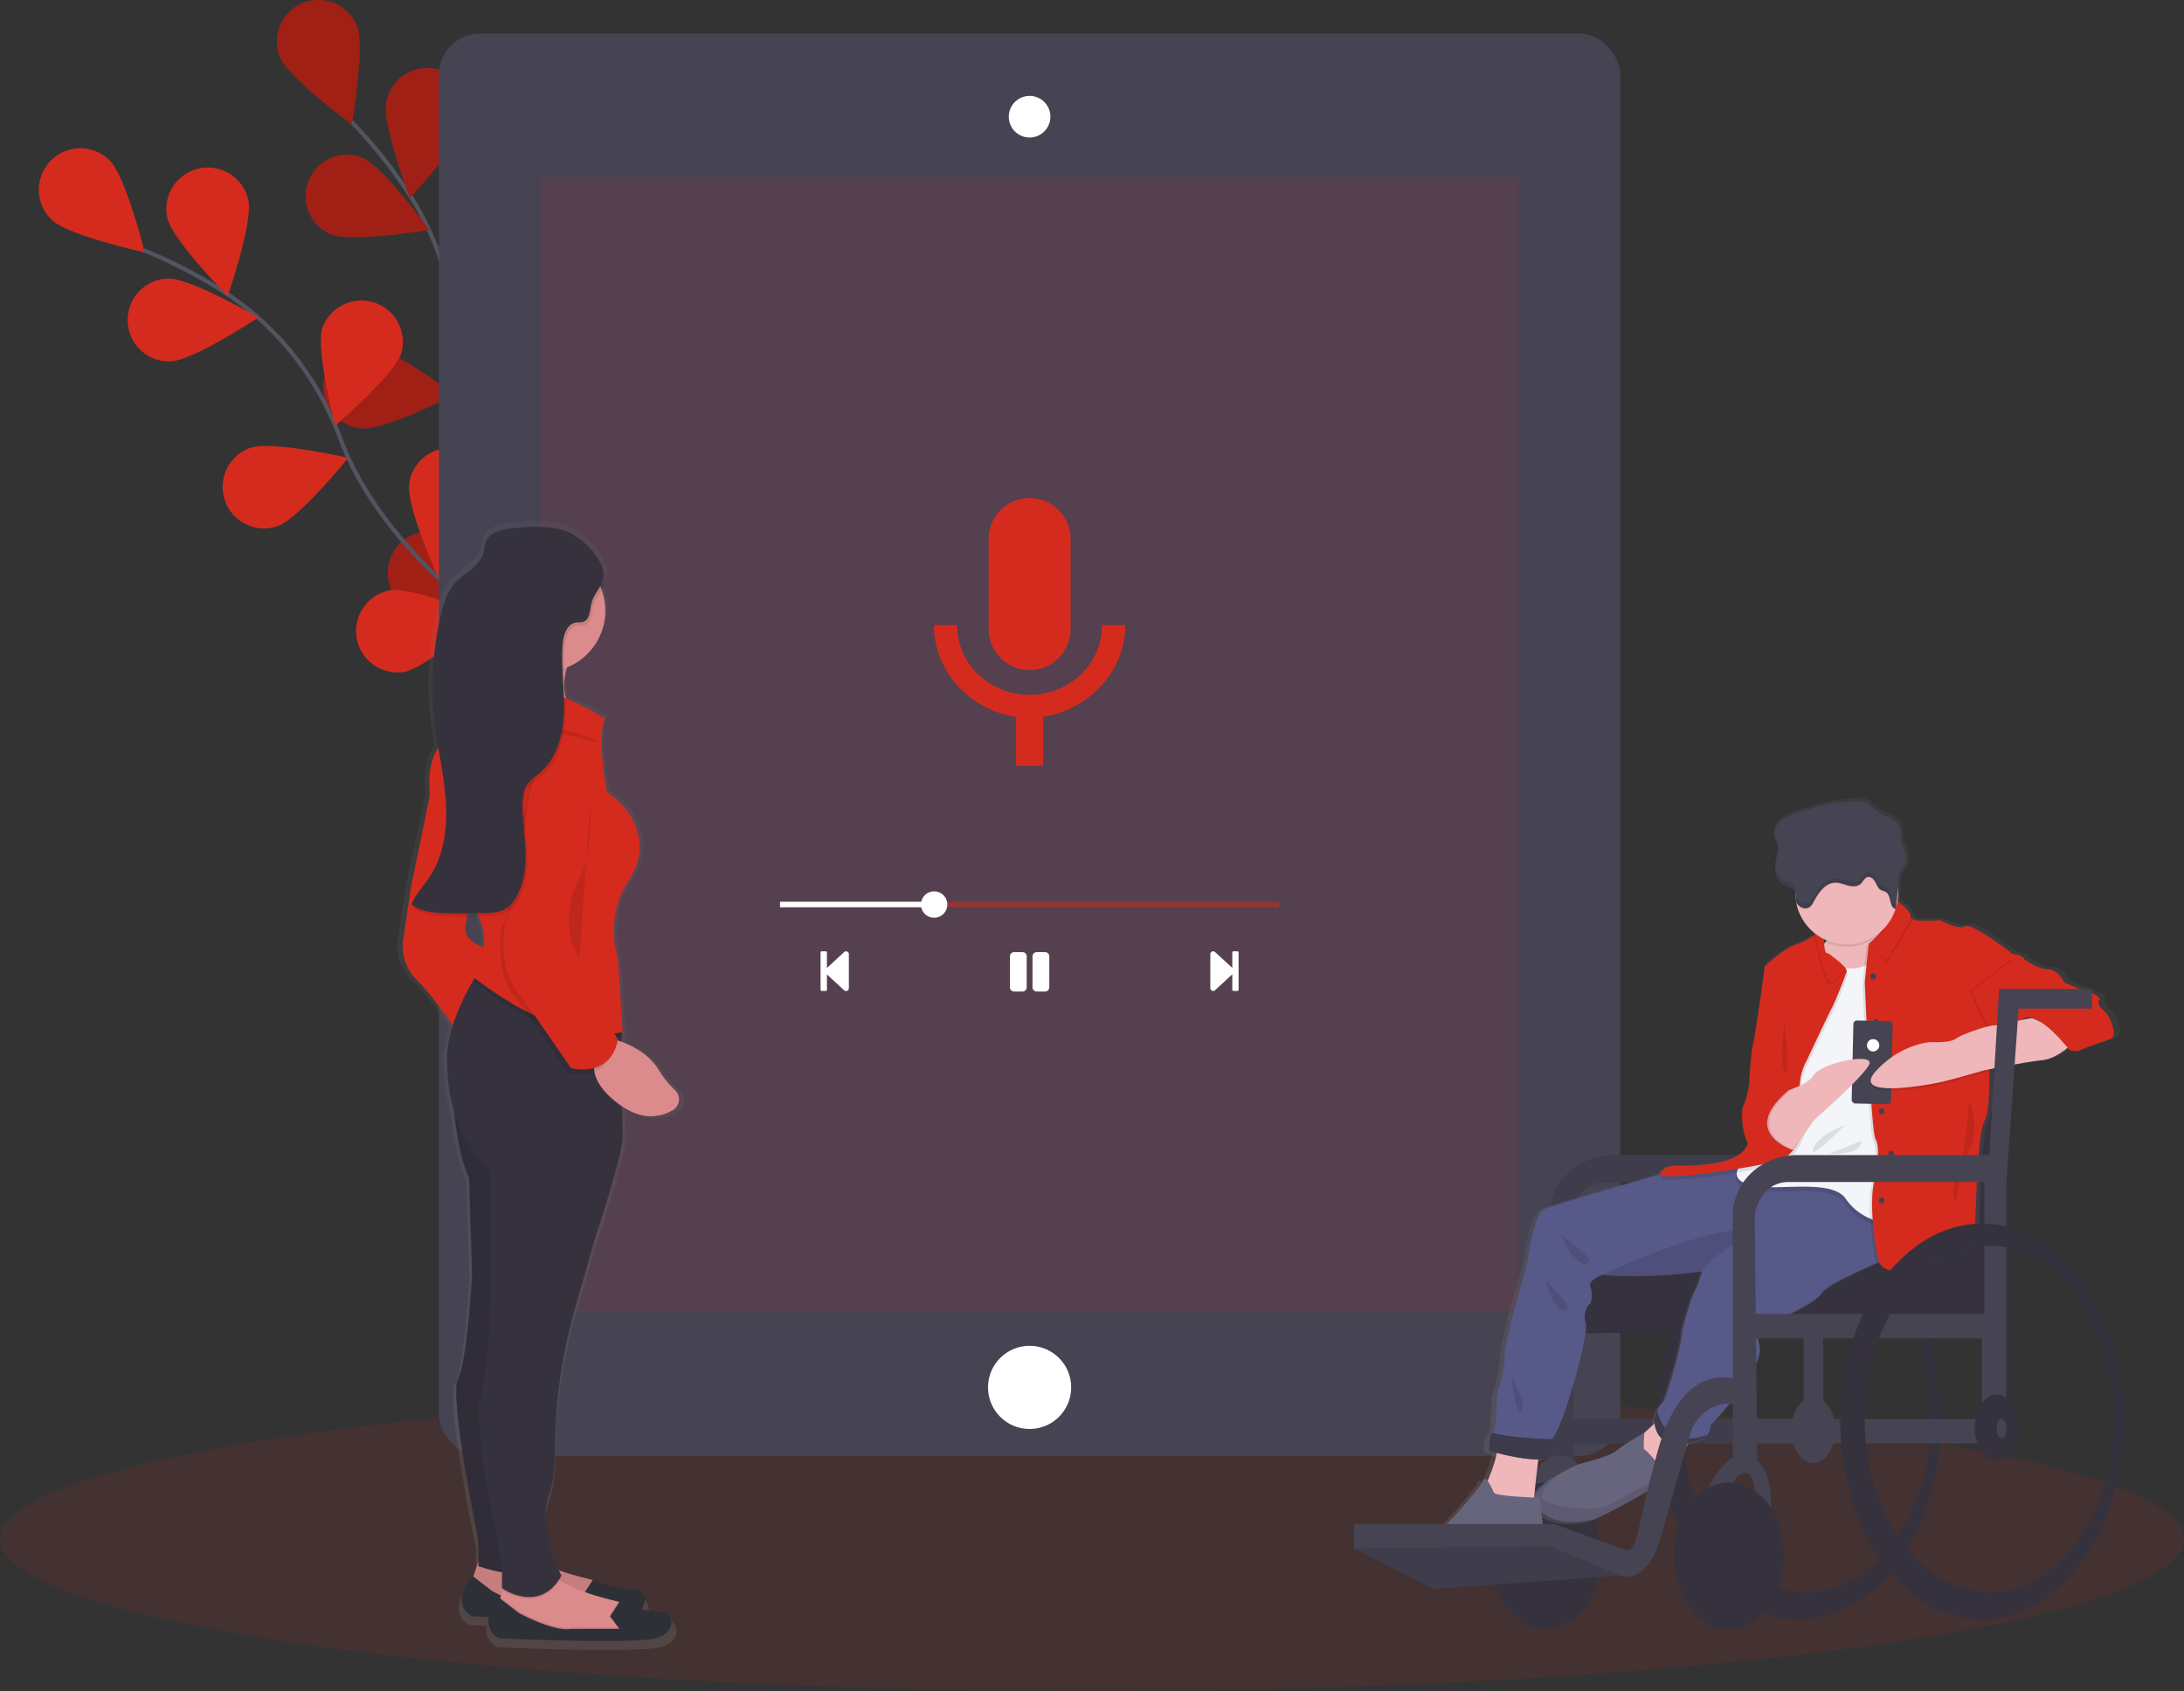 <svg id="f5012172-b9a8-4d42-a752-bbc4e1a5f10b" data-name="Layer 1" xmlns="http://www.w3.org/2000/svg" xmlns:xlink="http://www.w3.org/1999/xlink" width="1050" height="813.13" viewBox="0 0 1050 813.13"><rect x="0" y="0" width="1050" height="813.13" fill="#333333" stroke="none"/><defs><linearGradient id="ee7ff6c2-6d58-42a9-a622-110c5ec5bcab" x1="-1493.92" y1="802.7" x2="-1493.92" y2="426.99" gradientTransform="matrix(-1, 0, 0, 1, -573.82, 0)" gradientUnits="userSpaceOnUse"><stop offset="0" stop-color="gray" stop-opacity="0.25"/><stop offset="0.54" stop-color="gray" stop-opacity="0.12"/><stop offset="1" stop-color="gray" stop-opacity="0.1"/></linearGradient><linearGradient id="a3ee91f6-e93b-4ca2-baa5-c12ff4583bd6" x1="2327.03" y1="836.86" x2="2327.03" y2="294" gradientTransform="translate(-1992)" xlink:href="#ee7ff6c2-6d58-42a9-a622-110c5ec5bcab"/></defs><title>podcast audience</title><g id="b573ecc7-29c8-4b12-9921-26ee787de98d" data-name="flowers"><path d="M347.3,369.38s-58-73.46-53.51-146.5c1.89-30.65-5.66-61.18-22.53-86.84A237.94,237.94,0,0,0,244,102" transform="translate(-75 -43.44)" fill="none" stroke="#535461" stroke-miterlimit="10" stroke-width="2"/><path d="M246.57,55.94c4.1,10.21-2.49,47.25-2.49,47.25S213.69,81,209.59,70.8a19.93,19.93,0,0,1,37-14.86Z" transform="translate(-75 -43.44)" fill="#D52B1E"/><path d="M299.86,100.22c-2.11,10.81-27.78,38.32-27.78,38.32S258.63,103.4,260.74,92.6a19.93,19.93,0,1,1,39.12,7.62Z" transform="translate(-75 -43.44)" fill="#D52B1E"/><path d="M337.35,197.42c-7.27,8.26-43.31,19.05-43.31,19.05s6.13-37.12,13.4-45.38a19.92,19.92,0,0,1,29.91,26.33Z" transform="translate(-75 -43.44)" fill="#D52B1E"/><path d="M349.17,277.35c-5.77,9.38-39.48,26.1-39.48,26.1s-.23-37.62,5.54-47a19.93,19.93,0,0,1,33.94,20.89Z" transform="translate(-75 -43.44)" fill="#D52B1E"/><path d="M234.05,156.11c10.19,4.17,47.27-2.16,47.27-2.16s-22-30.54-32.16-34.72a19.93,19.93,0,0,0-15.11,36.88Z" transform="translate(-75 -43.44)" fill="#D52B1E"/><path d="M249.05,249.42c11,.93,44.46-16.21,44.46-16.21s-30.11-22.57-41.07-23.5a19.93,19.93,0,1,0-3.39,39.71Z" transform="translate(-75 -43.44)" fill="#D52B1E"/><path d="M276.08,338.1c10.65,2.78,46.55-8.46,46.55-8.46s-25.86-27.33-36.51-30.1a19.92,19.92,0,0,0-10,38.56Z" transform="translate(-75 -43.44)" fill="#D52B1E"/><path d="M246.57,55.94c4.1,10.21-2.49,47.25-2.49,47.25S213.69,81,209.59,70.8a19.93,19.93,0,0,1,37-14.86Z" transform="translate(-75 -43.44)" opacity="0.25"/><path d="M299.86,100.22c-2.11,10.81-27.78,38.32-27.78,38.32S258.63,103.4,260.74,92.6a19.93,19.93,0,1,1,39.12,7.62Z" transform="translate(-75 -43.44)" opacity="0.25"/><path d="M337.35,197.42c-7.27,8.26-43.31,19.05-43.31,19.05s6.13-37.12,13.4-45.38a19.92,19.92,0,0,1,29.91,26.33Z" transform="translate(-75 -43.44)" opacity="0.25"/><path d="M349.17,277.35c-5.77,9.38-39.48,26.1-39.48,26.1s-.23-37.62,5.54-47a19.93,19.93,0,0,1,33.94,20.89Z" transform="translate(-75 -43.44)" opacity="0.25"/><path d="M234.05,156.11c10.19,4.17,47.27-2.16,47.27-2.16s-22-30.54-32.16-34.72a19.93,19.93,0,0,0-15.11,36.88Z" transform="translate(-75 -43.44)" opacity="0.25"/><path d="M249.05,249.42c11,.93,44.46-16.21,44.46-16.21s-30.11-22.57-41.07-23.5a19.93,19.93,0,1,0-3.39,39.71Z" transform="translate(-75 -43.44)" opacity="0.25"/><path d="M276.08,338.1c10.65,2.78,46.55-8.46,46.55-8.46s-25.86-27.33-36.51-30.1a19.92,19.92,0,0,0-10,38.56Z" transform="translate(-75 -43.44)" opacity="0.25"/><path d="M346.8,366.32S264,322.67,238.52,254.07c-10.7-28.79-30-53.64-55.79-70.26A237.8,237.8,0,0,0,144,163.72" transform="translate(-75 -43.44)" fill="none" stroke="#535461" stroke-miterlimit="10" stroke-width="2"/><path d="M127.7,120.58c7.88,7.68,16.87,44.21,16.87,44.21s-36.77-8-44.66-15.64a19.93,19.93,0,1,1,27.79-28.57Z" transform="translate(-75 -43.44)" fill="#D52B1E"/><path d="M194.36,139.48c2.45,10.73-9.87,46.28-9.87,46.28s-26.53-26.68-29-37.41a19.92,19.92,0,1,1,38.85-8.87Z" transform="translate(-75 -43.44)" fill="#D52B1E"/><path d="M268,213.14c-3.3,10.5-31.88,35-31.88,35s-9.44-36.42-6.14-46.92a19.93,19.93,0,0,1,38,11.95Z" transform="translate(-75 -43.44)" fill="#D52B1E"/><path d="M311.22,281.43c-1.48,10.91-25.51,39.85-25.51,39.85s-15.46-34.3-14-45.2a19.93,19.93,0,0,1,39.5,5.35Z" transform="translate(-75 -43.44)" fill="#D52B1E"/><path d="M156.85,217.23c11-.31,42.34-21.13,42.34-21.13s-32.47-19-43.47-18.7a19.92,19.92,0,1,0,1.13,39.83Z" transform="translate(-75 -43.44)" fill="#D52B1E"/><path d="M208.37,296.46c10.4-3.59,34.07-32.84,34.07-32.84s-36.66-8.43-47.07-4.84a19.93,19.93,0,0,0,13,37.68Z" transform="translate(-75 -43.44)" fill="#D52B1E"/><path d="M269,366.59c10.86-1.78,39.14-26.61,39.14-26.61s-34.72-14.5-45.58-12.72A19.93,19.93,0,0,0,269,366.59Z" transform="translate(-75 -43.44)" fill="#D52B1E"/></g><ellipse cx="525" cy="740.13" rx="525" ry="73" fill="#D52B1E" opacity="0.1"/><rect x="211" y="16.13" width="568" height="684" rx="19.8" fill="#464353"/><rect x="260" y="85.13" width="470" height="546" fill="#D52B1E" opacity="0.1"/><circle cx="495" cy="667.13" r="20" fill="#fff"/><circle cx="495" cy="56.13" r="9.5" fill="#fff"/><path d="M570,90.56a9,9,0,1,1-9,9,9,9,0,0,1,9-9m0-1a10,10,0,1,0,10,10,10,10,0,0,0-10-10Z" transform="translate(-75 -43.44)" fill="#fff"/><path d="M570,365.68a19.79,19.79,0,0,0,19.71-19.75V302.64a19.71,19.71,0,1,0-39.42,0v43.29A19.79,19.79,0,0,0,570,365.68ZM604.83,344c0,19.75-16.76,33.58-34.83,33.58S535.17,363.74,535.17,344H524c0,22.39,17.74,41.16,39.43,44.12v23.57h13.14V388.11C598.26,384.82,616,366.38,616,344Z" transform="translate(-75 -43.44)" fill="#D52B1E"/><path d="M481.74,519.45a.84.84,0,0,1-.54-.2l-9.14-8.42v8.61H470V501.39h2.06V510l9.16-8.48a.78.78,0,0,1,.52-.18.85.85,0,0,1,.87.86v16.34A.86.86,0,0,1,481.74,519.45Z" transform="translate(-75 -43.44)" fill="#fff"/><path d="M481.74,501.88a.35.35,0,0,1,.37.36v16.34a.36.36,0,0,1-.37.37.37.37,0,0,1-.21-.08l-8.3-7.63-.87-.8.88-.81,8.29-7.68a.35.35,0,0,1,.21-.07m-10.18,0V519h-1.07V501.88h1.07m10.18-1a1.32,1.32,0,0,0-.86.31l-8.32,7.71v-7.51a.51.51,0,0,0-.51-.51H470a.51.51,0,0,0-.51.51v18.05a.51.51,0,0,0,.51.51h2.05a.51.51,0,0,0,.51-.51V512l8.32,7.66a1.33,1.33,0,0,0,.86.32,1.36,1.36,0,0,0,1.37-1.37V502.24a1.35,1.35,0,0,0-1.37-1.36Z" transform="translate(-75 -43.44)" fill="#fff"/><path d="M658.26,519.45a.89.89,0,0,1-.6-.24.83.83,0,0,1-.27-.63V502.24a.86.86,0,0,1,.87-.86.81.81,0,0,1,.55.2L668,510v-8.6h2v18.06h-2v-8.67l-9.16,8.48A.82.82,0,0,1,658.26,519.45Z" transform="translate(-75 -43.44)" fill="#fff"/><path d="M658.26,501.88a.31.31,0,0,1,.21.07l8.3,7.63.87.81-.87.8-8.3,7.68a.32.32,0,0,1-.21.08.37.37,0,0,1-.37-.37V502.24a.36.36,0,0,1,.37-.36m11.26,0V519h-1.07V501.88h1.07m-11.26-1a1.36,1.36,0,0,0-1.37,1.36v16.34a1.36,1.36,0,0,0,1.37,1.37,1.34,1.34,0,0,0,.87-.32l8.32-7.7v7.51a.51.51,0,0,0,.51.51h2a.51.51,0,0,0,.52-.51V501.39a.51.51,0,0,0-.52-.51h-2a.51.51,0,0,0-.51.51v7.46l-8.32-7.66a1.33,1.33,0,0,0-.87-.31Z" transform="translate(-75 -43.44)" fill="#fff"/><path d="M573.4,519.75a1.54,1.54,0,0,1-1.54-1.54V503.28a1.54,1.54,0,0,1,1.54-1.54h4.07a1.54,1.54,0,0,1,1.54,1.54v14.93a1.54,1.54,0,0,1-1.54,1.54Zm-10.86,0a1.54,1.54,0,0,1-1.54-1.54V503.28a1.54,1.54,0,0,1,1.54-1.54h4.07a1.54,1.54,0,0,1,1.54,1.54v14.93a1.54,1.54,0,0,1-1.54,1.54Z" transform="translate(-75 -43.44)" fill="#fff"/><path d="M577.47,502.24a1,1,0,0,1,1,1v14.93a1,1,0,0,1-1,1H573.4a1,1,0,0,1-1-1V503.28a1,1,0,0,1,1-1h4.07m-10.86,0a1,1,0,0,1,1,1v14.93a1,1,0,0,1-1,1h-4.07a1,1,0,0,1-1-1V503.28a1,1,0,0,1,1-1h4.07m10.86-1H573.4a2,2,0,0,0-2,2v14.93a2,2,0,0,0,2,2h4.07a2,2,0,0,0,2-2V503.28a2,2,0,0,0-2-2Zm-10.86,0h-4.07a2,2,0,0,0-2,2v14.93a2,2,0,0,0,2,2h4.07a2,2,0,0,0,2-2V503.28a2,2,0,0,0-2-2Z" transform="translate(-75 -43.44)" fill="#fff"/><rect x="375" y="433.62" width="240" height="2.67" fill="#D52B1E" opacity="0.5"/><path d="M524.11,484.22a5.84,5.84,0,1,1,5.83-5.83A5.84,5.84,0,0,1,524.11,484.22Z" transform="translate(-75 -43.44)" fill="#fff"/><path d="M524.11,473.05a5.34,5.34,0,1,1-5.33,5.34,5.34,5.34,0,0,1,5.33-5.34m0-1a6.34,6.34,0,1,0,6.33,6.34,6.33,6.33,0,0,0-6.33-6.34Z" transform="translate(-75 -43.44)" fill="#fff"/><rect x="375.5" y="434.12" width="73.11" height="1.67" fill="#fff"/><path d="M523.11,478.05v.67H451v-.67h72.11m1-1H450v2.67h74.11v-2.67Z" transform="translate(-75 -43.44)" fill="#fff"/><path d="M939.78,631.8c-37.63,0-68.13,42.59-68.13,95.14s30.5,95.14,68.13,95.14,68.12-42.6,68.12-95.14S977.4,631.8,939.78,631.8ZM943.3,809c-33.08,0-59.9-37.3-59.9-83.3s26.82-83.29,59.9-83.29,59.91,37.29,59.91,83.29S976.39,809,943.3,809Z" transform="translate(-75 -43.44)" fill="#35323e"/><path d="M948,519l-4.7,79.88H851a32,32,0,0,0-21.71,8.21,28.93,28.93,0,0,0-9.31,18.8V745.73h11.74l-.08-8.22H948V725.76H831.51l-1-96.12a15.56,15.56,0,0,1,.37-3.6c.73-3.17,2.75-8.94,8.18-12.18a15.34,15.34,0,0,1,7.84-2H951.52l5.88-83.4h35.23V519Z" transform="translate(-75 -43.44)" fill="#464353"/><path d="M948,519l-4.7,79.88H851a32,32,0,0,0-21.71,8.21,28.93,28.93,0,0,0-9.31,18.8V745.73h11.74l-.08-8.22H948V725.76H831.51l-1-96.12a15.56,15.56,0,0,1,.37-3.6c.73-3.17,2.75-8.94,8.18-12.18a15.34,15.34,0,0,1,7.84-2H951.52l5.88-83.4h35.23V519Z" transform="translate(-75 -43.44)" opacity="0.1"/><polygon points="875.94 518.47 964.62 515.53 959.92 638.87 747.32 641.22 752.6 591.3 868.3 610.68 875.94 518.47" fill="#35323e"/><rect x="838.94" y="682.33" width="117.46" height="11.75" fill="#464353"/><path d="M951.52,716.86V682.3h-9.39v34.56c-3.48,2.6-5.88,8-5.88,14.19,0,8.76,4.74,15.86,10.58,15.86s10.57-7.1,10.57-15.86C957.4,724.83,955,719.46,951.52,716.86Z" transform="translate(-75 -43.44)" fill="#464353"/><path d="M905.37,746.25a11.06,11.06,0,0,1,14.44-.52h0s14.09,9.4,1.17,49.34c0,0-9.39,5.87-4.69-12.93s2.34-30.54-2.35-30.54-10.57,12.93-10.57,12.93L895.14,761S898.85,752.35,905.37,746.25Z" transform="translate(-75 -43.44)" fill="#464353"/><path d="M817.28,746.25a11,11,0,0,1,14.43-.52h0s14.1,9.4,1.18,49.34c0,0-9.4,5.87-4.7-12.93s2.35-30.54-2.35-30.54-10.57,12.93-10.57,12.93L807.05,761S810.76,752.35,817.28,746.25Z" transform="translate(-75 -43.44)" fill="#464353"/><ellipse cx="743.21" cy="748.11" rx="26.43" ry="35.24" fill="#35323e"/><ellipse cx="831.3" cy="748.11" rx="26.43" ry="35.24" fill="#35323e"/><path d="M748.88,799c8.57,5.74,21.57,3,21.57,3s19.64-9.3,25.45-9.3S815.81,787,815.81,787l-.48-3.87-1.44-11.67c8.94,7,18.88,4.56,23.77,4,5.26-.54,33.32-17.23,36-18.32a7.2,7.2,0,0,0,2.47-2.49h0A63.32,63.32,0,0,0,880.9,746h0c1.76-1.55,3-2.79,3-3.06s.7-2.3,1.72-4.59c4-.69,7.42-2.18,8.52-3.07a7.69,7.69,0,0,0,1.17-1.19,7.57,7.57,0,0,0,1.59-4.83s27.38-27.62,23.79-39.11,8.85-11.77,8.85-11.77,19.08-8.2,21.74-13.13c1.64-3,15.95-9.67,26.72-14.35l1.33-.57c4.18,9.17,25.41,2.12,29.59-1.76,4.43-4.11,17.42-6,17.42-6s.56-53.62,4.71-60.45c2-3.25,2.44-13.83,2.39-24.06V557c5.81-1.13,19.63-3.76,26-4.4,4.07-.4,8.3-2.94,11.56-5.4l.38.48a8,8,0,0,0,3.54.58,5.49,5.49,0,0,0,3.1-.58c2.49-1.37,11.61-4.1,14.93-5.47s-.55-11.22-3-13.13-4.15-4.38-2.77-5.47-3.31-3.83-6.08-4.38-11.06-4.38-11.06-4.38-3-6.29-8-6.29-11.62-4.92-11.62-4.92c-.28-2.19-5.53-2.46-5.53-2.46s-19.92-15.32-23.24-13.41-12.44-3-12.44-3-11.2,1.26-13.83-.8v0a3.1,3.1,0,0,0-.67-1.85c-.59-1.85-3.49-4.39-6.29-6.51a24.39,24.39,0,0,0,.32-3.95c0-.57,0-1.15-.06-1.71l0-.28.39-3.85a8,8,0,0,1,1-3.63c.47-.72,1.15-1.29,1.67-2a4.21,4.21,0,0,0,.34-.52.64.64,0,0,0,.08-.14,4,4,0,0,0,.21-.41l.06-.14a6.08,6.08,0,0,0,.36-1.17s0-.06,0-.09.06-.37.08-.55a.22.22,0,0,0,0-.08,11.76,11.76,0,0,0-.62-4.69c-.83-2.59-2.13-5.09-2.27-7.78a23.28,23.28,0,0,0-.14-4c-.66-3-3.74-4.9-6.7-6.14-4.09-1.71-6.15-3.58-9.43-6.13-2.8-2.16-7.4-1.08-10.92-.85-8,.51-15.94,2.93-23.49,5.43-2.94,1-5.92,2.07-8.21,4.07a9.08,9.08,0,0,0-3,5.07h0a6.37,6.37,0,0,0-.09,1.38.49.49,0,0,0,0,.12,4.78,4.78,0,0,0,.06.53,1,1,0,0,0,0,.17,4.85,4.85,0,0,0,.16.63h0c.32,1,.91,1.93,1.25,2.93a5.61,5.61,0,0,1,.19.67l0,.08c0,.22.08.44.11.66h0c.3,2.49-.61,5.09-1,7.62-.06.36-.1.73-.13,1.1h0v0a13.14,13.14,0,0,0,.39,4.37v0c0,.18.1.35.16.52a2,2,0,0,0,.07.23c0,.14.11.29.17.43s.07.19.12.28.11.26.17.38l.16.31.2.34c.06.11.13.21.2.32s.13.2.2.3.16.21.25.31l.22.27.29.3a2.5,2.5,0,0,0,.23.23c.11.11.23.2.34.3l.24.19a4.61,4.61,0,0,0,.43.29l.2.14c.23.13.46.25.7.36,1.59.73,3.59,1,4.55,2.38a3.28,3.28,0,0,1,.47,1.09c0,.09,0,.19,0,.28v.24a23.79,23.79,0,0,0,.14,2.4,9.36,9.36,0,0,0,.07,1.3,3.88,3.88,0,0,0,.27.94,24.8,24.8,0,0,0,8.39,14.09c.08.42.17.91.28,1.47a27.74,27.74,0,0,1-8,4.21c-6.64,1.95-16.05,10.91-16.05,10.91s-4.67,33.65-5.79,37.75-2,20-2,20-1.11,6.57-2.77,9.85c-1.17,2.32-1,12.25,2.32,18.29a15,15,0,0,1-2,3.32c-6.64,7.66-26.55,7.39-33.19,7.39-6.12,0-8,3.7-8.26,4.29-12.15,3.45-51.52,14.68-56.19,16.73-5.53,2.41-8.57,26.3-8.57,26.3s-11.62,39.66-11.06,44.88S792,715.61,792,715.61s0,16.36-1.88,17.47a.07.07,0,0,1,0,0c-1.94.82-1.66,8.76-1.66,8.76s1.42.41,3.64,1c-.59,4-2.76,9.62-4.48,13.6-.86-1.09-1.7-1.55-2.2-.27-1.39,3.48-22.13,28.1-27.39,28.1-2.5,0-6.64,2.05-9.36,4.82C745.66,792.13,744.39,796,748.88,799ZM844,656.52c23.51,2.19,48.68-1.67,48.68-1.67s-1.93,6.87-3.59,9.6-6.37,18.33-6.37,21.61-7.46,31.46-9.68,32.83a8.18,8.18,0,0,0-2.4,3.48,33.25,33.25,0,0,0-1.47,4.18c0,.71.1,1.39.19,2-1.65,1.52-3.4,3.11-5,4.51h0s-9.89,5.51-13.21,8.51-18.8,6.7-18.8,6.7A95.91,95.91,0,0,0,821.28,754c-4.8,2.89-9.61,6.57-10.86,10.2.54-6.11,1.43-13.48,2-18.16l.88,0c7.75-.48,6.59-7.88,6.19-9.71-.06-.26-.1-.41-.1-.41,5.53-6,18-50.88,16.31-55.8s1.39-9.3,2-9.3,1.55-5.48.17-8.48S844,656.52,844,656.52Zm190.12-120.68-1.46.36c0-.2,0-.31,0-.31S1033.21,535.89,1034.14,535.84Zm-80.36-41.27c-.23.27-.45.54-.69.79l-.28.3c0-.52,0-1,0-1.52Zm-27.71,53.07.1,1.54s-.15.93-.43,2.54Zm127.11-15.29-4.83.83c.69-.26,1.36-.54,2-.85a4.83,4.83,0,0,1,1.54-.42,8.83,8.83,0,0,1,1.8.39A3,3,0,0,0,1053.18,532.35Z" transform="translate(-75 -43.44)" fill="url(#ee7ff6c2-6d58-42a9-a622-110c5ec5bcab)"/><path d="M890,729.85s-5.56,11.5-5.29,12.31-11.94,10.59-11.94,10.59l-13.3-9.5,1.35-6.52s14.94-13.45,16-15S890,729.85,890,729.85Z" transform="translate(-75 -43.44)" fill="#efb7b9"/><path d="M814.08,768.77c9.23,9,20.09,6.24,25.25,5.7s32.71-17.11,35.35-18.19a7.06,7.06,0,0,0,2.42-2.47h0a64.33,64.33,0,0,0,4.66-8.61c-.18,0-9.21,2.62-11.49,0,0,0-3.8-4.66-4.62-4.66s-.06-8.17-.06-8.17-9.71,5.46-13,8.44-18.46,6.65-18.46,6.65a92.56,92.56,0,0,0-10.92,5.64C816.05,757.48,808.83,763.67,814.08,768.77Z" transform="translate(-75 -43.44)" fill="#67647e"/><path d="M814.08,768.77c9.23,9,20.09,6.24,25.25,5.7s32.71-17.11,35.35-18.19a7.06,7.06,0,0,0,2.42-2.47c-3.21-1.91-24.2,11.43-30.07,13.87s-20.73,1.09-29.15-2.44c-4.2-1.76.06-7.18,5.37-12.15C816.05,757.48,808.83,763.67,814.08,768.77Z" transform="translate(-75 -43.44)" opacity="0.1"/><path d="M815.17,740.53s-3.87,29.05-2.89,32.85-24.26-13-24.26-13,8.84-18.2,6.24-22.38S815.17,740.53,815.17,740.53Z" transform="translate(-75 -43.44)" fill="#efb7b9"/><path d="M791,741.08s15.74,4.61,24.43,4.07c7.61-.48,6.47-7.82,6.07-9.64-.06-.26-.1-.41-.1-.41,5.43-6,17.65-50.49,16-55.38s1.36-9.23,2-9.23,1.53-5.43.17-8.41,6-5.7,6-5.7c23.08,2.17,47.78-1.66,47.78-1.66s-1.9,6.81-3.53,9.53-6.24,18.19-6.24,21.45-7.33,31.21-9.5,32.57a8.15,8.15,0,0,0-2.37,3.46,32.48,32.48,0,0,0-1.43,4.14c.81,18.19,21.44,11.13,24.43,8.69a8,8,0,0,0,1.15-1.18,7.54,7.54,0,0,0,1.56-4.79s26.88-27.42,23.35-38.82,8.69-11.68,8.69-11.68,18.73-8.14,21.33-13c1.61-3,15.66-9.6,26.23-14.24,6.63-2.9,11.89-5,11.89-5L984.5,630,981,617.56l-6.54-2.46-20.88-7.86-37.5-5.16-3.44.45-36.43,4.71s-53.21,15.2-58.64,17.6S809.2,651,809.2,651s-11.41,39.36-10.86,44.54-3.8,19.52-3.8,19.52,0,16.24-1.85,17.35l-.05,0C790.74,733.2,791,741.08,791,741.08Z" transform="translate(-75 -43.44)" fill="#575988"/><path d="M845.57,656.38c23.08,2.17,47.78-1.66,47.78-1.66,1.63-5.13,24.45-19.25,24.45-19.25C899.08,630.86,845.57,656.38,845.57,656.38Z" transform="translate(-75 -43.44)" opacity="0.1"/><path d="M870.28,725.87c.81,18.19,21.44,11.13,24.43,8.69a8,8,0,0,0,1.15-1.18c-7.21,2.65-20,4.7-24.15-11.65A32.48,32.48,0,0,0,870.28,725.87Z" transform="translate(-75 -43.44)" fill="#444053"/><path d="M791,741.08s15.74,4.61,24.43,4.07c7.61-.48,6.47-7.82,6.07-9.64-8-.25-21.7-1-28.82-3.15l-.05,0C790.74,733.2,791,741.08,791,741.08Z" transform="translate(-75 -43.44)" fill="#444053"/><path d="M870.28,725.87c.81,18.19,21.44,11.13,24.43,8.69a8,8,0,0,0,1.15-1.18c-7.21,2.65-20,4.7-24.15-11.65A32.48,32.48,0,0,0,870.28,725.87Z" transform="translate(-75 -43.44)" opacity="0.1"/><path d="M791,741.08s15.74,4.61,24.43,4.07c7.61-.48,6.47-7.82,6.07-9.64-8-.25-21.7-1-28.82-3.15l-.05,0C790.74,733.2,791,741.08,791,741.08Z" transform="translate(-75 -43.44)" opacity="0.1"/><path d="M752.19,797.81c8.41,5.7,21.17,3,21.17,3s19.28-9.23,25-9.23,19.54-5.7,19.54-5.7l-.46-3.85-2.25-18.41s-21.14-.55-22-2.45c0,0-3.8-9.35-5.16-5.89s-21.72,27.88-26.87,27.88c-2.46,0-6.53,2-9.2,4.79C749,791,747.78,794.83,752.19,797.81Z" transform="translate(-75 -43.44)" fill="#67647e"/><path d="M825.21,637.37S842.86,648.5,838,651,825.21,637.37,825.21,637.37Z" transform="translate(-75 -43.44)" opacity="0.1"/><path d="M817.88,658.82s15.2,14.43,9.5,14.82S817.88,658.82,817.88,658.82Z" transform="translate(-75 -43.44)" opacity="0.1"/><path d="M801.59,704.7s7.72,14.51,4.81,17S801.59,704.7,801.59,704.7Z" transform="translate(-75 -43.44)" opacity="0.1"/><path d="M886.56,719.36c-2.71,2.71,25.79-9,19.28-9.5S886.56,719.36,886.56,719.36Z" transform="translate(-75 -43.44)" opacity="0.1"/><path d="M943.57,515.76l.91-.14c3.38-.52,15.61-2.44,26.59-4.82,2.68-.58,5.27-1.19,7.65-1.81,8.41-2.21,14-4.59,10.46-6.54-4.76-2.58-7.27-7.28-8.6-11.32-.12-.39-.24-.78-.35-1.16a29.32,29.32,0,0,1-1.09-6.25s-30.68-10.86-24.71,0c2.93,5.33,1,9.68-1.81,12.72a23.71,23.71,0,0,1-6.6,4.93Z" transform="translate(-75 -43.44)" fill="#efb7b9"/><path d="M976.42,507.34s-11,7.87-22.18,1.36-25.87,57.55-25.87,57.55l-15.2,37.46s-9.85,8.15,2.4,11.68,39.45-3.53,46.35,6.78,20,12,21.31,12,6.51-38.82,6.51-38.82l1.34-56.2Z" transform="translate(-75 -43.44)" opacity="0.1"/><path d="M916.12,613.21c12.25,3.53,39.44-3.53,46.34,6.79a26.58,26.58,0,0,0,11.68,9.4,30.47,30.47,0,0,0,9.63,2.54c.18,0,.44-.71.73-1.94,1.92-7.86,5.78-36.88,5.78-36.88l1.34-56.19L978.72,509,977,505.17a23.48,23.48,0,0,1-5.59,2.72,19.67,19.67,0,0,1-16.59-1.36c-3.29-1.92-6.87,2.25-10.3,9.09-8.25,16.47-15.57,48.46-15.57,48.46l-15.2,37.46a14.25,14.25,0,0,0-1,1C910.52,604.8,906.47,610.44,916.12,613.21Z" transform="translate(-75 -43.44)" fill="#f3f5f9"/><path d="M974.5,615.1a71,71,0,0,0-.36,14.3,169.64,169.64,0,0,0,2.55,20.19,7.63,7.63,0,0,0,.33,1.23c6.63-2.9,11.89-5,11.89-5L984.5,630c1.92-7.86,5.78-36.88,5.78-36.88l1.34-56.19L978.72,509c8.41-2.21,14-4.59,10.46-6.54-5.22-2.83-7.74-8.21-8.95-12.48a45.48,45.48,0,0,1-7.71,8.3l-.17.14-1,9.48-.3,2.91-.62,6s3,71.4,5.16,75.47,1.08,11.94-.82,21.17C974.68,614,974.59,614.54,974.5,615.1Z" transform="translate(-75 -43.44)" opacity="0.1"/><path d="M975.88,612.4c-1.9,9.23-.27,24.43,1.9,36.1s25.24,4.08,29.59,0,17.1-6,17.1-6,.54-53.21,4.62-60c1.93-3.22,2.4-13.73,2.35-23.88,0-9.11-.49-17.93-.66-20.93,0-.69-.07-1.07-.07-1.07s17.65-29.86,17.38-32-5.43-2.45-5.43-2.45-19.55-15.2-22.8-13.3-12.22-3-12.22-3-11.35,1.29-13.7-.9a1.2,1.2,0,0,1-.42-1c.27-3.47-11.57-10.89-11.93-11.12,10,9-6.16,22.8-8,24.32l-.17.14-1.9,18.43s3,71.39,5.16,75.46S977.78,603.17,975.88,612.4Z" transform="translate(-75 -43.44)" fill="#D52B1E"/><circle cx="901.93" cy="491.41" r="1.36" fill="#444053"/><path d="M974.15,498.27l8.24,8,12.09-20.17a1.18,1.18,0,0,1-.41-1c.26-3.47-11.57-10.9-11.94-11.12C992.11,482.93,976,496.76,974.15,498.27Z" transform="translate(-75 -43.44)" opacity="0.1"/><circle cx="904.64" cy="534.84" r="1.36" opacity="0.1"/><circle cx="904.64" cy="534.3" r="1.36" fill="#444053"/><path d="M973.6,497.19l8.25,8L993.94,485a1.2,1.2,0,0,1-.42-1c.27-3.47-11.57-10.89-11.93-11.12C991.56,481.84,975.43,495.67,973.6,497.19Z" transform="translate(-75 -43.44)" fill="#D52B1E"/><rect x="965.59" y="534.39" width="18.89" height="39.92" rx="1.7" transform="translate(1862.19 1087.33) rotate(-178.69)" fill="#464353"/><circle cx="900.54" cy="502.63" r="2.97" fill="#fff"/><path d="M873.26,610c6.79,3,51.31-4.89,57.83-6.79s16-16.56,11.4-27.15,1.63-20.9,1.63-20.9,9.77-20.9,11.94-25,6.7-15.93,7.33-17.91A1.59,1.59,0,0,0,963,511c-1.76-2.68-8.57-7.44-8.57-7.44-1.92.69-2.15-4.79-2.08-8.83,0-2.26.18-4.06.18-4.06s-.9.92-2.37,2.17c-.54.45-1.15.95-1.83,1.46a28.07,28.07,0,0,1-8.56,4.68c-6.51,1.92-15.74,10.82-15.74,10.82l2.71,41.7s-6.24,39.2-12.76,46.8-26.06,7.33-32.57,7.33S873.26,610,873.26,610Z" transform="translate(-75 -43.44)" opacity="0.1"/><path d="M872.72,608.33c6.79,3,51.31-4.89,57.82-6.79s16-16.56,11.4-27.15,1.63-20.9,1.63-20.9,9.78-20.9,11.95-25,6.7-15.92,7.33-17.91a1.67,1.67,0,0,0-.39-1.25c-1.76-2.68-8.57-7.44-8.57-7.44-1.92.7-2.16-4.79-2.08-8.83,0-2.26.18-4.06.18-4.06s-.9.92-2.37,2.17c-.54.45-1.16.95-1.83,1.46a28.07,28.07,0,0,1-8.56,4.68c-6.52,1.93-15.75,10.82-15.75,10.82l2.72,41.7s-6.25,39.2-12.76,46.8S887.38,604,880.86,604,872.72,608.33,872.72,608.33Z" transform="translate(-75 -43.44)" fill="#D52B1E"/><path d="M946.56,490.11s.25,1.43.68,3.63c1.46,7.45,5,23.73,7.46,23.1,1.81-.45,4.85-3.64,7.22-6.4-1.77-2.69-8.57-7.44-8.57-7.44-1.92.69-2.16-4.8-2.08-8.83l-2.2-1.9Z" transform="translate(-75 -43.44)" opacity="0.1"/><path d="M947.1,489s.26,1.43.69,3.63c1.46,7.46,4.94,23.74,7.46,23.11,1.8-.45,4.84-3.65,7.21-6.41-1.76-2.68-8.57-7.44-8.57-7.44-1.92.7-2.16-4.79-2.08-8.83l-2.19-1.89Z" transform="translate(-75 -43.44)" fill="#D52B1E"/><path d="M929.73,569s13.57-2.71,17.37-8.68,29.66-11.13,26.5-4.89-26.5,26.67-26.5,26.67L937,596.55l-13.51-3.43-5.68-11.06Z" transform="translate(-75 -43.44)" fill="#efb7b9"/><path d="M961.84,584.45s-13.14,4.89-15.12,11.4S961.84,584.45,961.84,584.45Z" transform="translate(-75 -43.44)" opacity="0.1"/><path d="M969.91,592s1.19,6.78-15.29,6.24Z" transform="translate(-75 -43.44)" opacity="0.1"/><path d="M1041,505.17l6-.54s6.52,4.88,11.4,4.88,7.88,6.25,7.88,6.25,8.14,3.8,10.86,4.34,7.33,3.26,6,4.34.27,3.53,2.71,5.43,6.25,11.68,3,13-12.22,4.07-14.66,5.43-5.43,0-5.43,0-14.38-18.73-21.71-15.2-17.38,3.53-17.38,3.53l-7.87-16.56Z" transform="translate(-75 -43.44)" opacity="0.1"/><path d="M916.12,594.49a7.23,7.23,0,0,0,5.06,3.52A38.29,38.29,0,0,0,937,596.55s-27.35-8.69-1-29.81h-7.06l-2.35-.89,1.08-5.63,1.54-50.71-5.7-1.36s-4.58,33.4-5.68,37.47-1.92,19.81-1.92,19.81-1.08,6.52-2.71,9.78C911.94,577.66,912.26,588.7,916.12,594.49Z" transform="translate(-75 -43.44)" fill="#D52B1E"/><path d="M917.2,594.49a7.27,7.27,0,0,0,5.06,3.52,38.29,38.29,0,0,0,15.81-1.46s-27.35-8.69-1-29.81H930l-2.35-.89C923.78,572.69,917.7,584.88,917.2,594.49Z" transform="translate(-75 -43.44)" opacity="0.1"/><path d="M916.12,594.49a7.23,7.23,0,0,0,5.06,3.52A38.29,38.29,0,0,0,937,596.55s-27.35-8.69-1-29.81h-7.06l-2.35-.89C922.7,572.69,916.61,584.88,916.12,594.49Z" transform="translate(-75 -43.44)" fill="none"/><path d="M916.12,594.49a7.23,7.23,0,0,0,5.06,3.52A38.29,38.29,0,0,0,937,596.55s-27.35-8.69-1-29.81h-7.06l-2.35-.89C922.7,572.69,916.61,584.88,916.12,594.49Z" transform="translate(-75 -43.44)" fill="#D52B1E"/><path d="M952.62,496.44a24.7,24.7,0,0,0,28-5.31c-.12-.39-.24-.78-.35-1.16a29.32,29.32,0,0,1-1.09-6.25s-30.68-10.86-24.71,0C957.36,489.05,955.39,493.4,952.62,496.44Z" transform="translate(-75 -43.44)" opacity="0.1"/><path d="M938.14,472.86v.24c0,.81.06,1.6.14,2.38s.19,1.49.34,2.22a24.71,24.71,0,0,0,47.6,3.19c.16-.47.31-1,.44-1.45a24.59,24.59,0,0,0,.89-6.58c0-.57,0-1.14-.06-1.7a24.7,24.7,0,0,0-49.35,1.7Z" transform="translate(-75 -43.44)" fill="#efb7b9"/><path d="M938.14,473.1a10.37,10.37,0,0,1,.14,2.38,9.21,9.21,0,0,0,.07,1.29,3.81,3.81,0,0,0,.27.93c1,2.35,4.25,3.86,6.4,2.35a6.94,6.94,0,0,0,1.93-2.52c2.28-4.24,5.46-9.12,10.45-9.21,2.13,0,4.13.86,6.19,1.39s4.5.59,6-.82c1.18-1.07,1.74-2.91,3.32-3.29s3,1.07,3.77,2.5,1.3,3.09,2.77,3.82c.65.33,1.42.42,2.06.77,3,1.62,1.6,7.29,4.67,8.2a1.37,1.37,0,0,0,.29.07l.15-1.52c.28-2.75.55-5.51.83-8.28a24.7,24.7,0,0,0-49.35,1.7Z" transform="translate(-75 -43.44)" opacity="0.1"/><path d="M982,436c2.9,1.23,5.92,3.12,6.57,6.08a24,24,0,0,1,.14,4c.14,2.68,1.41,5.16,2.23,7.72s1.1,5.56-.53,7.73c-.51.69-1.18,1.25-1.64,2a7.88,7.88,0,0,0-.95,3.6l-1.34,13.36c-3.45-.64-1.91-6.61-5-8.27-.64-.35-1.4-.45-2.06-.77-1.47-.73-2-2.41-2.77-3.83s-2.16-2.88-3.77-2.49-2.14,2.22-3.32,3.29c-1.54,1.4-4,1.34-6,.81s-4.06-1.42-6.19-1.38c-5,.08-8.17,5-10.45,9.2a6.89,6.89,0,0,1-1.93,2.53c-2.42,1.71-6.26-.44-6.67-3.29-.23-1.59.26-3.37-.66-4.72s-2.9-1.64-4.46-2.36c-4-1.82-5.2-6.78-4.54-10.93.48-3,1.67-6.08.69-9-.33-1-.91-1.9-1.23-2.9-.87-2.8.55-5.88,2.79-7.86s5.17-3.08,8.06-4.05c7.4-2.48,15.18-4.87,23.06-5.39,3.45-.22,8-1.3,10.71.85C976,432.43,978,434.29,982,436Z" transform="translate(-75 -43.44)" fill="#464353"/><circle cx="900.57" cy="469.96" r="1.36" opacity="0.1"/><circle cx="900.57" cy="469.42" r="1.36" fill="#444053"/><circle cx="909.26" cy="555.2" r="1.36" opacity="0.1"/><circle cx="909.26" cy="554.66" r="1.36" fill="#444053"/><circle cx="904.64" cy="577.73" r="1.36" opacity="0.1"/><circle cx="904.64" cy="577.19" r="1.36" fill="#444053"/><path d="M933,534.84s-3,20.28,0,23.81S933,534.84,933,534.84Z" transform="translate(-75 -43.44)" opacity="0.1"/><path d="M1021.76,572.49s5.7,12.28,0,24.06-9.23,16.56-7.33,24.08S1021.76,572.49,1021.76,572.49Z" transform="translate(-75 -43.44)" opacity="0.1"/><path d="M752.19,797.81c8.41,5.7,21.17,3,21.17,3s19.28-9.23,25-9.23,19.54-5.7,19.54-5.7l-.46-3.85c-5.63,1.09-18.42,3.67-19.9,4.93-1.9,1.63-25.24,9.51-25.24,9.51s-15.9-2-20.33-8.52C749,791,747.78,794.83,752.19,797.81Z" transform="translate(-75 -43.44)" opacity="0.1"/><g opacity="0.1"><path d="M988.74,443.88c0-.29,0-.59,0-.88,0,.33,0,.67,0,1A.51.51,0,0,1,988.74,443.88Z" transform="translate(-75 -43.44)"/><path d="M933.23,467c1.56.72,3.52,1,4.46,2.36s.43,3.13.66,4.72c.41,2.85,4.25,5,6.67,3.29a7,7,0,0,0,1.93-2.53c2.28-4.24,5.46-9.12,10.45-9.2,2.13,0,4.13.86,6.19,1.38s4.5.59,6-.81c1.18-1.07,1.74-2.92,3.32-3.29s3,1.07,3.77,2.49,1.3,3.09,2.77,3.83c.66.32,1.42.42,2.06.77,3.05,1.66,1.51,7.63,5,8.27q.66-6.67,1.34-13.36a7.88,7.88,0,0,1,.95-3.6c.46-.71,1.13-1.28,1.64-2a5.94,5.94,0,0,0,1.11-2.87,6.89,6.89,0,0,1-1.11,5c-.51.69-1.18,1.25-1.64,2a7.88,7.88,0,0,0-.95,3.6q-.68,6.68-1.34,13.36c-3.45-.64-1.91-6.61-5-8.27-.64-.35-1.4-.45-2.06-.77-1.47-.73-2-2.41-2.77-3.83s-2.16-2.88-3.77-2.49-2.14,2.22-3.32,3.29c-1.54,1.4-4,1.34-6,.81s-4.06-1.42-6.19-1.38c-5,.08-8.17,5-10.45,9.2a6.89,6.89,0,0,1-1.93,2.53c-2.42,1.71-6.26-.44-6.67-3.29-.23-1.59.26-3.37-.66-4.72s-2.9-1.64-4.46-2.36c-3.63-1.67-5-5.95-4.66-9.85C928.83,462.5,930.27,465.61,933.23,467Z" transform="translate(-75 -43.44)"/><path d="M928.15,444.18c.31,1,.9,1.9,1.23,2.9a8.29,8.29,0,0,1,.31,3.57,6.89,6.89,0,0,0-.31-1.4c-.33-1-.92-1.9-1.23-2.9a6,6,0,0,1-.16-2.83C928,443.74,928.08,444,928.15,444.18Z" transform="translate(-75 -43.44)"/></g><path d="M1007.91,564.88c6.24-1.37,20.9-5.69,20.9-5.69l2.63-.53c0-9.11-.49-17.93-.66-20.93h-.07s-12.48,4.08-15.47,6.25-12.22,1.63-12.22,1.63-14.38.81-26.33,14.11S1001.67,566.25,1007.91,564.88Z" transform="translate(-75 -43.44)" opacity="0.1"/><path d="M1068.93,540.65a3.63,3.63,0,0,1,.81,6.09c-3.3,2.74-8.13,6-12.74,6.48-7.69.77-26.2,4.48-28,4.86l-.29.07c-1.53.45-14.88,4.36-20.76,5.64-6.24,1.37-43.16,8.16-31.22-5.14,11-12.24,24.06-13.91,26.07-14.1a3.85,3.85,0,0,1,.48,0c1.39.07,9.28.34,12-1.64a25.33,25.33,0,0,1,4.49-2.23,86.13,86.13,0,0,1,18.36-5.3l12.76-2.22a3.73,3.73,0,0,1,2.16.27Z" transform="translate(-75 -43.44)" fill="#efb7b9"/><path d="M1042.12,505.17l6-.54s6.51,4.88,11.4,4.88,7.87,6.25,7.87,6.25,8.15,3.8,10.86,4.34,7.33,3.26,6,4.34.28,3.53,2.72,5.43,6.24,11.68,3,13-12.21,4.07-14.65,5.43-5.43,0-5.43,0-14.39-18.73-21.72-15.2-17.38,3.53-17.38,3.53l-7.87-16.56Z" transform="translate(-75 -43.44)" fill="#D52B1E"/><path d="M1029.05,604.78v70.48H916.29V687h111.58v50.51h11.75V604.78Z" transform="translate(-75 -43.44)" fill="#464353"/><path d="M1080.73,519H1036.1l-4.7,79.88H939.08a32,32,0,0,0-21.7,8.21,28.93,28.93,0,0,0-9.32,18.8V745.73h11.75l-1.16-116.09A15.56,15.56,0,0,1,919,626c.72-3.17,2.75-8.94,8.18-12.18a15.28,15.28,0,0,1,7.83-2h104.59l5.87-83.4h35.24Z" transform="translate(-75 -43.44)" fill="#464353"/><path d="M1027.87,631.8c-37.62,0-68.12,42.59-68.12,95.14s30.5,95.14,68.12,95.14,68.13-42.6,68.13-95.14S1065.5,631.8,1027.87,631.8ZM1031.4,809c-33.09,0-59.91-37.3-59.91-83.3s26.82-83.29,59.91-83.29,59.9,37.29,59.9,83.29S1064.48,809,1031.4,809Z" transform="translate(-75 -43.44)" fill="#35323e"/><ellipse cx="959.92" cy="686.44" rx="10.57" ry="15.86" fill="#35323e"/><ellipse cx="962.27" cy="687.03" rx="2.35" ry="4.7" fill="#464353"/><path d="M910.41,707v12.92c-3.69-2.3-7.74-1.71-11.31-.14a21.36,21.36,0,0,0-11.73,13.77C884.52,743.37,879,762.75,874,781c-7,25.84-20,20-20,20l-89.86,6.46L726,788V776.27h96.32S844.63,784.49,854,788s5.87-3.53,18.28-47.84S910.41,707,910.41,707Z" transform="translate(-75 -43.44)" fill="#464353"/><polygon points="779.03 757.5 689.17 763.96 651 744.58 744.97 743.41 779.03 757.5" opacity="0.1"/><path d="M402,568.45a48,48,0,0,1-8.19-10C389.05,551,381,547,375.53,544.94l0-2.43.34-.06-.15-2.26.15,0-.39-6v0h0l-1.95-29.84s-7.05-19.84,5.48-38.16.78-35.87-11-42.74c0,0-5.48-29-.78-35.86a202.32,202.32,0,0,0-19.68-10c-.11-.35-.2-.72-.29-1.09-.13-2.71-.3-5.41-.45-8.11a29.47,29.47,0,0,1,.77-4.16c.15-.56.32-1.14.5-1.73a29.78,29.78,0,0,0,19.15-27.61,29,29,0,0,0-1.86-10.24,12.87,12.87,0,0,0,1.36-3.25c.75-3.09-.1-6.38-1.86-9.52-3.12-6.82-10.94-13.17-16.62-15.47-8.14-3.31-20.39-2.53-28.87-1.51-4.76.57-10.19,2.16-11.91,6.52-.63,1.6-.64,3.37-1.08,5-1.78,6.66-9.47,9.77-14.22,14.86-4.2,4.5-6,10.59-7.4,16.52A151.21,151.21,0,0,0,282,389.66c.48,4,1.12,7.95,1.8,11.92-2.86,4-5.44,11.06-4.26,23.34l-9.4,44.26-3.91,25.95s-2.35,10.68,7.05,19.84c6,5.84,13.25,15.71,17.72,22.1a52.45,52.45,0,0,0-2.85,17.59c.1,2.72.25,5.35.44,7.85a69.23,69.23,0,0,0,3,15.64c1.1,10.66,3.27,24.29,7.52,33l1.56,46.55s-2.35,42.74-7,51.13,10.17,79.37,10.17,79.37v9.92l-2.5,7.34-.63-.47c-11.74,14.5,0,19.85,0,19.85l8.31.34a9.35,9.35,0,0,0,5,10.34s66.53,3,78.28,0,8.61-13.74,2.34-13c-2.39.29-5.92-.34-9.37-1.23,3.65-4.25.73-10-3.93-9.46-6.27.76-20.35-4.78-20.35-4.78l-.07.09a9.15,9.15,0,0,0-1.38-.41A159.81,159.81,0,0,1,344,802.4c-3-6.43-10-23.71-5-37.11,2.26-6.06,3-14.12,3-21.93a249,249,0,0,1,10.31-69.67l9.39-32s13.3-38.92,14.09-49.61l-.11-15.58c11,7,19.75,4.91,25.33,1.64A6,6,0,0,0,402,568.45Zm-104.47-81c.27-1.11.49-2.34.68-3.63,1.84,0,3.69,0,5.53-.06a28.17,28.17,0,0,1,2.78,15C302.32,497.45,296,494.24,297.57,487.5Z" transform="translate(-75 -43.44)" fill="url(#a3ee91f6-e93b-4ca2-baa5-c12ff4583bd6)"/><path d="M305,794.3l-3,9,9.79,9.79,32.39,7.53,23.35-2.26L366,810.12h0a10,10,0,0,0-7.42-7.3c-9.6-2.26-27.9-7.4-31.75-14.55Z" transform="translate(-75 -43.44)" fill="#db8b8b"/><path d="M305,794.3l-3,9,9.79,9.79,32.39,7.53,23.35-2.26L366,810.12h0a10,10,0,0,0-7.42-7.3c-9.6-2.26-27.9-7.4-31.75-14.55Z" transform="translate(-75 -43.44)" opacity="0.1"/><path d="M360,816.14l-4.52-6,4.52-7s13.55,5.47,19.58,4.72,9,9.79-2.26,12.8-75.32,0-75.32,0-11.3-5.27,0-19.58l9.79,7.53s16.57,9,24.86,7.53Z" transform="translate(-75 -43.44)" fill="#2e3037"/><path d="M380.33,829,357,831.21l-32.39-7.54-9.79-9.79.8-2.39,1.12-3.36,1.1-3.29,21.84-6a13.5,13.5,0,0,0,4.43,4.43c7.09,4.86,19.84,8.36,27.32,10.11.31.08.63.17.93.28a9.86,9.86,0,0,1,3.81,2.34,10,10,0,0,1,2.68,4.68Z" transform="translate(-75 -43.44)" fill="#db8b8b"/><path d="M380.33,829,357,831.21l-32.39-7.54-9.79-9.79.8-2.39,9,6.91s16.58,9,24.86,7.53H372.8l-4.52-6,4.06-6.27a9.86,9.86,0,0,1,3.81,2.34,10,10,0,0,1,2.68,4.68Z" transform="translate(-75 -43.44)" opacity="0.1"/><path d="M372.8,826.69l-4.52-6,4.52-7s13.56,5.48,19.58,4.72,9,9.79-2.26,12.81-75.32,0-75.32,0-11.3-5.28,0-19.59l9.79,7.54s16.58,9,24.86,7.53Z" transform="translate(-75 -43.44)" fill="#2e3037"/><path d="M354,389.82s-36.15,3.77-30.88-11.3a27,27,0,0,0,1.11-13.3,36.91,36.91,0,0,0-6.38-15.32l33.89,5.27a42.23,42.23,0,0,0-4.59,10.89C343.08,382,354,389.82,354,389.82Z" transform="translate(-75 -43.44)" fill="#db8b8b"/><path d="M292.21,561.55s.75,32.39,8.28,48.21l1.51,46s-2.26,42.18-6.78,50.46S305,784.51,305,784.51v12s24.1,9,30.88-1.51l-6.78-89.63,3-124.28Z" transform="translate(-75 -43.44)" fill="#35323e"/><path d="M292.2,561.55s.75,32.39,8.28,48.21l1.51,46s-2.26,42.18-6.78,50.46S305,784.51,305,784.51v12s24.1,9,30.88-1.51l-6.78-89.63,3-124.28Z" transform="translate(-75 -43.44)" opacity="0.1"/><path d="M277.14,457.61l-4.52,12.05-3.76,25.61a22.64,22.64,0,0,0,6.78,19.58c9,9,21.09,27.87,21.09,27.87L311,499.79s-14.31-2.26-12.05-12.05,1.5-27.87,1.5-27.87Z" transform="translate(-75 -43.44)" fill="#D52B1E"/><path d="M344.09,803.25c-9.67,15.21-24.7,6.59-27.37,4.88l1.1-3.29,21.84-6A13.5,13.5,0,0,0,344.09,803.25Z" transform="translate(-75 -43.44)" opacity="0.1"/><path d="M374.31,590.93c-.76,10.54-13.56,49-13.56,49l-9,31.61a251.35,251.35,0,0,0-9.93,68.76c0,7.72-.71,15.67-2.88,21.65-6,16.57,6,39.17,6,39.17-10.54,18.83-28.62,6-28.62,6V795.05S302,729.52,305.76,716.72,311,669.26,311,669.26V606.75a70.9,70.9,0,0,1-20.67-45c-.18-2.47-.33-5.06-.42-7.75-.61-17,11-36.91,15.54-44,1.1-1.71,1.78-2.68,1.78-2.68l66.51,26.38.15.06,0,2.58,0,5.69Z" transform="translate(-75 -43.44)" fill="#35323e"/><path d="M351.71,355.17a42.23,42.23,0,0,0-4.59,10.89,29.48,29.48,0,0,1-22.92-.84,36.91,36.91,0,0,0-6.38-15.32Z" transform="translate(-75 -43.44)" opacity="0.1"/><circle cx="261.65" cy="293.66" r="29.38" fill="#db8b8b"/><path d="M374.31,542,374,542c-31.58,6.49-71.23-26.42-71.23-26.42a38,38,0,0,0,2.74-5.61c1.1-1.71,1.78-2.68,1.78-2.68l66.51,26.38.17,2.64Z" transform="translate(-75 -43.44)" opacity="0.1"/><path d="M366,389.07S323.84,363.46,310.28,374l-18.83,24.11s-12.05,3.76-9.79,27.86l-9,43.69,27.12,6.78s15.82,15.06,3,36.91c0,0,39.92,33.14,71.56,26.36l-2.26-35.4s-6.78-19.58,5.27-37.66.75-35.4-10.54-42.18C366.78,424.47,361.5,395.85,366,389.07Z" transform="translate(-75 -43.44)" fill="#D52B1E"/><path d="M368.28,542.72s15.82,3,23.35,15.07a46.86,46.86,0,0,0,7.89,9.85,6,6,0,0,1-.94,9.53c-6,3.59-15.72,5.8-28-4.32C349.45,555.53,368.28,542.72,368.28,542.72Z" transform="translate(-75 -43.44)" fill="#db8b8b"/><path d="M344.93,403.38S329.87,401.87,326.1,441s-9.79,48.21-9.79,48.21-3.77,20.33,5.27,32.38,26.36,37.66,26.36,37.66,18.84,5.28,22.6-13.55l-23.35-43.69s-3.76-15.06,5.27-25.61S368.28,395.85,344.93,403.38Z" transform="translate(-75 -43.44)" opacity="0.1"/><path d="M346.44,401.12s-15.07-1.51-18.83,37.66S317.82,487,317.82,487s-3.77,20.33,5.27,32.38S349.45,557,349.45,557s18.83,5.28,22.6-13.55L348.7,499.79s-3.77-15.06,5.27-25.61S369.79,393.59,346.44,401.12Z" transform="translate(-75 -43.44)" fill="#D52B1E"/><path d="M358.87,429.36s1.5,23.35-5.28,36.16-6.78,29.37,0,38.41" transform="translate(-75 -43.44)" opacity="0.1"/><path d="M362.63,400.74s-6-6-23.35-6.78-24.85-6-24.85-6" transform="translate(-75 -43.44)" opacity="0.1"/><path d="M320.74,299.13c-4.58.57-9.81,2.13-11.46,6.44-.61,1.58-.62,3.32-1,5-1.71,6.58-9.11,9.64-13.68,14.67-4,4.44-5.81,10.45-7.12,16.3a153.13,153.13,0,0,0-2.65,51.18c1.47,12.49,4.47,24.79,5.31,37.33s-.69,25.75-7.55,36.29c-3,4.54-6.84,8.52-8.93,13.51,4.32,3.5,10.28,4,15.84,4.19q9.72.33,19.44,0c3.4-.12,6.95-.34,9.88-2.06a15.31,15.31,0,0,0,5.19-5.56c3.7-6.29,4.64-13.85,4.48-21.15s-1.31-14.55-1.45-21.85c-.07-4,.24-8.2,2.53-11.45,1.65-2.36,4.16-3.94,6.31-5.84,8.07-7.15,10.83-18.61,11.1-29.38s-1.5-21.56-.59-32.29c.35-4.2,1.92-9.25,6.06-10.07,1.3-.25,2.69,0,3.93-.5,3.32-1.27,3-6,3.94-9.37,1.07-3.85,4.35-6.81,5.27-10.7,2.17-9.11-9.43-20-17-23.16C340.68,297.36,328.89,298.13,320.74,299.13Z" transform="translate(-75 -43.44)" opacity="0.1"/><path d="M320,297.63c-4.58.56-9.81,2.13-11.46,6.44a45.46,45.46,0,0,0-1,5c-1.71,6.57-9.12,9.64-13.69,14.67-4,4.44-5.81,10.44-7.12,16.3A153.34,153.34,0,0,0,284,391.17c1.47,12.49,4.47,24.79,5.31,37.34s-.69,25.75-7.55,36.29c-3,4.53-6.84,8.51-8.93,13.5,4.32,3.51,10.28,4,15.84,4.2q9.72.31,19.44,0c3.4-.11,6.95-.33,9.88-2.06a15.13,15.13,0,0,0,5.18-5.56c3.71-6.29,4.64-13.85,4.49-21.15s-1.32-14.55-1.45-21.85c-.07-4,.24-8.2,2.52-11.45,1.66-2.35,4.17-3.93,6.32-5.84,8.06-7.14,10.83-18.61,11.1-29.38s-1.51-21.55-.6-32.29c.36-4.2,1.93-9.25,6.06-10.06,1.31-.26,2.7,0,3.94-.5,3.32-1.28,3-6,3.94-9.38,1.06-3.84,4.34-6.81,5.27-10.69,2.17-9.11-9.43-20-17-23.17C339.92,295.85,328.14,296.62,320,297.63Z" transform="translate(-75 -43.44)" fill="#35323e"/></svg>